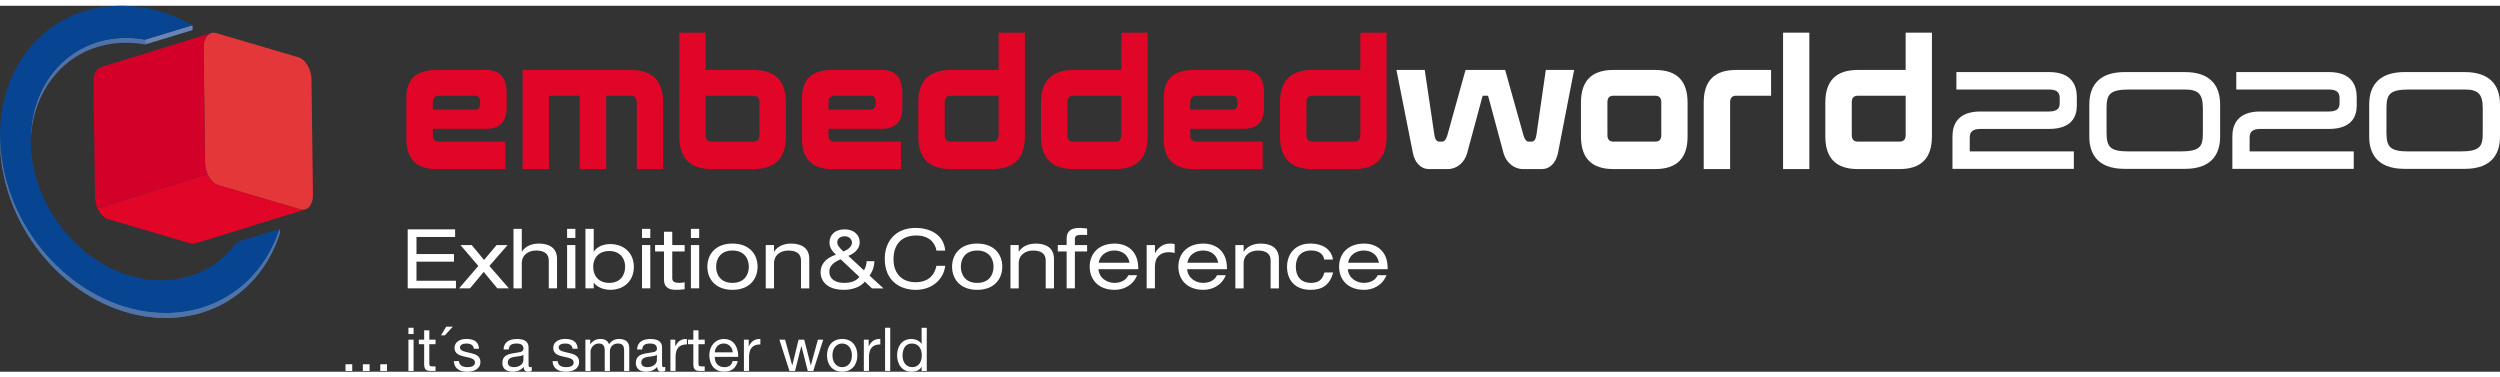 <?xml version="1.0" encoding="utf-8"?>
<!-- Generator: Adobe Illustrator 12.0.1, SVG Export Plug-In . SVG Version: 6.00 Build 51448)  -->
<!DOCTYPE svg PUBLIC "-//W3C//DTD SVG 1.1//EN" "http://www.w3.org/Graphics/SVG/1.1/DTD/svg11.dtd">
<svg  version="1.1" id="Ebene_1" xmlns="http://www.w3.org/2000/svg" xmlns:xlink="http://www.w3.org/1999/xlink"    height="85.347"
   width="565.227"
	 viewBox="0 0 131.245 19.212" overflow="visible" enable-background="new 0 0 131.245 19.212" xml:space="preserve">
<rect x="0" y="0" width="131.245" height="19.212" fill="#333333" stroke="none"/>
<polygon fill="#FFFFFF" points="21.404,11.738 23.893,11.738 23.893,12.138 21.864,12.138 21.864,13.034 23.832,13.034 
	23.832,13.434 21.864,13.434 21.864,14.436 23.936,14.436 23.936,14.835 21.404,14.835 "/>
<polygon fill="#FFFFFF" points="26.069,12.563 26.646,12.563 25.692,13.659 26.715,14.835 26.108,14.835 25.394,13.972 
	24.673,14.835 24.101,14.835 25.111,13.659 24.174,12.563 24.765,12.563 25.411,13.343 "/>
<g>
	<rect x="0" fill="none" width="131.244" height="19.211"/>
	<path fill="#FFFFFF" d="M26.958,11.712h0.434v1.193H27.4c0.204-0.316,0.564-0.421,0.889-0.421c0.547,0,0.954,0.233,0.954,0.802
		v1.549H28.81v-1.461c0-0.334-0.209-0.525-0.673-0.525c-0.394,0-0.745,0.23-0.745,0.676v1.311h-0.434V11.712z"/>
	<path fill="#FFFFFF" d="M29.772,11.712h0.434v0.477h-0.434V11.712z M29.772,12.562h0.434v2.272h-0.434V12.562z"/>
	<path fill="#FFFFFF" d="M30.735,11.712h0.434v1.193h0.008c0.174-0.273,0.525-0.395,0.863-0.395c0.685,0,1.236,0.438,1.236,1.201
		c0,0.763-0.551,1.201-1.236,1.201c-0.334,0-0.693-0.131-0.863-0.369h-0.008v0.291h-0.434V11.712z M31.984,12.874
		c-0.507,0-0.842,0.317-0.842,0.838c0,0.429,0.252,0.836,0.842,0.836c0.585,0,0.833-0.407,0.833-0.836
		C32.817,13.191,32.487,12.874,31.984,12.874"/>
	<path fill="#FFFFFF" d="M33.705,11.712h0.434v0.477h-0.434V11.712z M33.705,12.562h0.434v2.272h-0.434V12.562z"/>
	<path fill="#FFFFFF" d="M34.858,11.864h0.434v0.697h0.65V12.9h-0.65v1.401c0,0.182,0.13,0.246,0.351,0.246
		c0.1,0,0.199-0.013,0.299-0.029v0.363c-0.147,0.026-0.308,0.03-0.486,0.03c-0.425,0-0.598-0.208-0.598-0.537V12.9H34.39v-0.339
		h0.468V11.864z"/>
	<path fill="#FFFFFF" d="M36.271,11.712h0.434v0.477h-0.434V11.712z M36.271,12.562h0.434v2.272h-0.434V12.562z"/>
	<path fill="#FFFFFF" d="M38.453,12.484c0.885,0,1.318,0.56,1.318,1.214c0,0.655-0.433,1.215-1.318,1.215
		c-0.884,0-1.318-0.56-1.318-1.215C37.135,13.044,37.568,12.484,38.453,12.484 M38.453,12.849c-0.629,0-0.858,0.438-0.858,0.85
		s0.229,0.85,0.858,0.85s0.859-0.438,0.859-0.85S39.082,12.849,38.453,12.849"/>
	<path fill="#FFFFFF" d="M40.2,12.563h0.434v0.343h0.008c0.204-0.316,0.564-0.421,0.889-0.421c0.546,0,0.954,0.233,0.954,0.802
		v1.549h-0.434v-1.462c0-0.334-0.208-0.524-0.672-0.524c-0.394,0-0.745,0.229-0.745,0.676v1.311H40.2V12.563z"/>
	<path fill="#FFFFFF" d="M45.403,14.483c-0.234,0.286-0.668,0.43-1.101,0.43c-0.933,0-1.223-0.513-1.223-0.925
		c0-0.385,0.23-0.724,0.806-0.923c-0.273-0.243-0.338-0.455-0.338-0.629c0-0.416,0.291-0.698,0.802-0.698
		c0.486,0,0.785,0.304,0.785,0.673c0,0.242-0.143,0.537-0.598,0.719l0.819,0.76c0.087-0.143,0.126-0.27,0.143-0.482h0.408
		c-0.009,0.239-0.069,0.494-0.256,0.756l0.729,0.672h-0.603L45.403,14.483z M44.132,13.309c-0.481,0.203-0.594,0.42-0.594,0.667
		c0,0.252,0.178,0.572,0.785,0.572c0.304,0,0.612-0.073,0.794-0.316L44.132,13.309z M44.28,12.9
		c0.325-0.135,0.447-0.308,0.447-0.464c0-0.178-0.157-0.334-0.373-0.334c-0.278,0-0.399,0.156-0.399,0.313
		C43.955,12.566,44.063,12.702,44.28,12.9"/>
	<path fill="#FFFFFF" d="M49.162,12.853c-0.069-0.429-0.408-0.793-1.058-0.793c-0.733,0-1.197,0.42-1.197,1.266
		c0,0.586,0.317,1.188,1.171,1.188c0.542,0,0.954-0.26,1.084-0.862h0.459c-0.073,0.685-0.663,1.262-1.547,1.262
		c-0.781,0-1.626-0.43-1.626-1.635c0-0.902,0.563-1.617,1.621-1.617c0.62,0,1.474,0.264,1.552,1.191H49.162z"/>
	<path fill="#FFFFFF" d="M51.3,12.484c0.885,0,1.318,0.56,1.318,1.214c0,0.655-0.433,1.215-1.318,1.215
		c-0.884,0-1.318-0.56-1.318-1.215C49.982,13.044,50.416,12.484,51.3,12.484 M51.3,12.849c-0.628,0-0.858,0.438-0.858,0.85
		s0.23,0.85,0.858,0.85c0.629,0,0.859-0.438,0.859-0.85S51.929,12.849,51.3,12.849"/>
	<path fill="#FFFFFF" d="M53.047,12.563h0.434v0.343h0.008c0.204-0.316,0.564-0.421,0.889-0.421c0.546,0,0.954,0.233,0.954,0.802
		v1.549h-0.434v-1.462c0-0.334-0.208-0.524-0.672-0.524c-0.394,0-0.745,0.229-0.745,0.676v1.311h-0.434V12.563z"/>
	<path fill="#FFFFFF" d="M55.996,12.224c0-0.42,0.26-0.563,0.698-0.563c0.135,0,0.252,0.022,0.377,0.035v0.338
		c-0.082-0.004-0.164-0.009-0.242-0.009c-0.283,0-0.4,0.035-0.4,0.222v0.315h0.642V12.9h-0.642v1.934h-0.433V12.9h-0.464v-0.339
		h0.464V12.224z"/>
	<path fill="#FFFFFF" d="M57.666,13.828c0.034,0.47,0.451,0.72,0.837,0.72c0.247,0,0.585-0.082,0.732-0.402h0.46
		c-0.217,0.546-0.724,0.767-1.171,0.767c-0.885,0-1.318-0.56-1.318-1.214c0-0.655,0.433-1.214,1.318-1.214
		c0.599,0,1.231,0.347,1.231,1.288v0.056H57.666z M59.295,13.49c-0.065-0.412-0.386-0.642-0.793-0.642
		c-0.399,0-0.759,0.234-0.824,0.642H59.295z"/>
	<path fill="#FFFFFF" d="M60.197,12.563h0.434v0.416h0.009c0.203-0.36,0.494-0.494,0.78-0.494c0.108,0,0.165,0.004,0.247,0.026
		v0.468c-0.108-0.026-0.191-0.043-0.308-0.043c-0.429,0-0.728,0.252-0.728,0.745v1.154h-0.434V12.563z"/>
	<path fill="#FFFFFF" d="M62.322,13.828c0.034,0.47,0.451,0.72,0.836,0.72c0.248,0,0.586-0.082,0.733-0.402h0.46
		c-0.217,0.546-0.724,0.767-1.171,0.767c-0.884,0-1.318-0.56-1.318-1.214c0-0.655,0.434-1.214,1.318-1.214
		c0.599,0,1.232,0.347,1.232,1.288v0.056H62.322z M63.952,13.49c-0.065-0.412-0.386-0.642-0.794-0.642
		c-0.398,0-0.758,0.234-0.824,0.642H63.952z"/>
	<path fill="#FFFFFF" d="M64.854,12.563h0.434v0.343h0.009c0.203-0.316,0.563-0.421,0.89-0.421c0.545,0,0.953,0.233,0.953,0.802
		v1.549h-0.435v-1.462c0-0.334-0.207-0.524-0.671-0.524c-0.395,0-0.746,0.229-0.746,0.676v1.311h-0.434V12.563z"/>
	<path fill="#FFFFFF" d="M69.988,14.002c-0.183,0.681-0.595,0.911-1.185,0.911c-0.902,0-1.236-0.612-1.236-1.202
		c0-0.672,0.412-1.228,1.232-1.228c0.607,0,1.088,0.274,1.18,0.838H69.52c-0.053-0.295-0.287-0.474-0.69-0.474
		c-0.556,0-0.802,0.365-0.802,0.851c0,0.486,0.246,0.85,0.802,0.85c0.39,0,0.603-0.169,0.698-0.546H69.988z"/>
	<path fill="#FFFFFF" d="M70.759,13.828c0.035,0.47,0.451,0.72,0.837,0.72c0.247,0,0.585-0.082,0.732-0.402h0.459
		c-0.217,0.546-0.723,0.767-1.17,0.767c-0.885,0-1.318-0.56-1.318-1.214c0-0.655,0.434-1.214,1.318-1.214
		c0.599,0,1.231,0.347,1.231,1.288v0.056H70.759z M72.389,13.49c-0.064-0.412-0.386-0.642-0.793-0.642
		c-0.398,0-0.759,0.234-0.824,0.642H72.389z"/>
	<line fill="none" stroke="#FFFFFF" stroke-width="0.353" stroke-miterlimit="10" x1="18.315" y1="19.173" x2="18.315" y2="18.82"/>
	<line fill="none" stroke="#FFFFFF" stroke-width="0.353" stroke-miterlimit="10" x1="19.226" y1="19.173" x2="19.226" y2="18.82"/>
	<line fill="none" stroke="#FFFFFF" stroke-width="0.353" stroke-miterlimit="10" x1="20.14" y1="19.173" x2="20.14" y2="18.82"/>
	<path fill="#FFFFFF" d="M21.712,17.235h-0.27v-0.331h0.27V17.235z M21.442,17.53h0.27v1.643h-0.27V17.53z"/>
	<path fill="#FFFFFF" d="M22.538,17.53h0.327v0.238h-0.327v1.02c0,0.127,0.035,0.146,0.203,0.146h0.124v0.238h-0.206
		c-0.28,0-0.391-0.058-0.391-0.359v-1.045h-0.279V17.53h0.279v-0.492h0.27V17.53z"/>
	<polygon fill="#FFFFFF" points="23.423,16.848 23.77,16.848 23.354,17.302 23.15,17.302 	"/>
	<path fill="#FFFFFF" d="M24.096,18.655c0.01,0.242,0.222,0.317,0.442,0.317c0.168,0,0.397-0.038,0.397-0.245
		c0-0.422-1.074-0.137-1.074-0.768c0-0.331,0.324-0.469,0.613-0.469c0.368,0,0.648,0.115,0.673,0.516h-0.27
		c-0.015-0.209-0.206-0.275-0.381-0.275c-0.162,0-0.349,0.043-0.349,0.209c0,0.19,0.286,0.229,0.537,0.285
		c0.27,0.062,0.537,0.153,0.537,0.467c0,0.395-0.366,0.519-0.699,0.519c-0.369,0-0.68-0.149-0.696-0.556H24.096z"/>
	<path fill="#FFFFFF" d="M27.916,19.167c-0.047,0.027-0.114,0.043-0.193,0.043c-0.14,0-0.229-0.075-0.229-0.254
		c-0.149,0.179-0.35,0.254-0.578,0.254c-0.299,0-0.543-0.129-0.543-0.459c0-0.373,0.276-0.455,0.556-0.506
		c0.295-0.061,0.552-0.035,0.552-0.242c0-0.237-0.197-0.272-0.365-0.272c-0.229,0-0.397,0.07-0.41,0.312h-0.27
		c0.016-0.406,0.327-0.549,0.696-0.549c0.295,0,0.616,0.065,0.616,0.45v0.845c0,0.127,0,0.185,0.086,0.185
		c0.025,0,0.054-0.006,0.082-0.017V19.167z M27.478,18.325c-0.21,0.155-0.819,0.002-0.819,0.405c0,0.179,0.152,0.242,0.317,0.242
		c0.356,0,0.502-0.22,0.502-0.372V18.325z"/>
	<path fill="#FFFFFF" d="M29.278,18.655c0.01,0.242,0.222,0.317,0.442,0.317c0.168,0,0.397-0.038,0.397-0.245
		c0-0.422-1.074-0.137-1.074-0.768c0-0.331,0.324-0.469,0.613-0.469c0.368,0,0.648,0.115,0.673,0.516h-0.27
		c-0.015-0.209-0.206-0.275-0.381-0.275c-0.162,0-0.349,0.043-0.349,0.209c0,0.19,0.286,0.229,0.537,0.285
		c0.27,0.062,0.537,0.153,0.537,0.467c0,0.395-0.366,0.519-0.699,0.519c-0.369,0-0.68-0.149-0.696-0.556H29.278z"/>
	<path fill="#FFFFFF" d="M30.732,17.53h0.254v0.242h0.006c0.124-0.188,0.299-0.28,0.531-0.28c0.203,0,0.384,0.076,0.451,0.28
		c0.111-0.178,0.302-0.28,0.515-0.28c0.327,0,0.546,0.136,0.546,0.476v1.205h-0.27v-1.076c0-0.204-0.054-0.366-0.318-0.366
		c-0.263,0-0.429,0.165-0.429,0.42v1.022h-0.27v-1.076c0-0.213-0.066-0.366-0.308-0.366c-0.318,0-0.438,0.293-0.438,0.42v1.022
		h-0.27V17.53z"/>
	<path fill="#FFFFFF" d="M34.924,19.167c-0.048,0.027-0.114,0.043-0.194,0.043c-0.14,0-0.228-0.075-0.228-0.254
		c-0.15,0.179-0.35,0.254-0.578,0.254c-0.299,0-0.544-0.129-0.544-0.459c0-0.373,0.277-0.455,0.556-0.506
		c0.296-0.061,0.553-0.035,0.553-0.242c0-0.237-0.197-0.272-0.365-0.272c-0.229,0-0.398,0.07-0.41,0.312h-0.27
		c0.016-0.406,0.327-0.549,0.695-0.549c0.296,0,0.617,0.065,0.617,0.45v0.845c0,0.127,0,0.185,0.085,0.185
		c0.026,0,0.054-0.006,0.083-0.017V19.167z M34.486,18.325c-0.21,0.155-0.82,0.002-0.82,0.405c0,0.179,0.153,0.242,0.318,0.242
		c0.356,0,0.502-0.22,0.502-0.372V18.325z"/>
	<path fill="#FFFFFF" d="M35.196,17.53h0.254v0.346h0.006c0.13-0.266,0.311-0.393,0.604-0.384v0.286
		c-0.435,0-0.594,0.245-0.594,0.664v0.73h-0.27V17.53z"/>
	<path fill="#FFFFFF" d="M36.669,17.53h0.327v0.238h-0.327v1.02c0,0.127,0.035,0.146,0.203,0.146h0.124v0.238h-0.206
		c-0.279,0-0.391-0.058-0.391-0.359v-1.045h-0.279V17.53h0.279v-0.492h0.27V17.53z"/>
	<path fill="#FFFFFF" d="M38.727,18.651c-0.072,0.366-0.33,0.559-0.702,0.559c-0.524,0-0.772-0.365-0.788-0.863
		c0-0.495,0.325-0.854,0.772-0.854c0.582,0,0.76,0.543,0.744,0.94h-1.229c-0.01,0.285,0.152,0.54,0.511,0.54
		c0.226,0,0.378-0.105,0.426-0.321H38.727z M38.467,18.194c-0.016-0.257-0.203-0.464-0.473-0.464c-0.28,0-0.455,0.21-0.47,0.464
		H38.467z"/>
	<path fill="#FFFFFF" d="M39.054,17.53h0.254v0.346h0.006c0.13-0.266,0.311-0.393,0.604-0.384v0.286
		c-0.435,0-0.594,0.245-0.594,0.664v0.73h-0.27V17.53z"/>
	<polygon fill="#FFFFFF" points="42.693,19.173 42.407,19.173 42.074,17.866 42.067,17.866 41.737,19.173 41.445,19.173 
		40.917,17.53 41.216,17.53 41.588,18.874 41.594,18.874 41.924,17.53 42.22,17.53 42.563,18.874 42.569,18.874 42.938,17.53 
		43.217,17.53 	"/>
	<path fill="#FFFFFF" d="M44.213,17.492c0.521,0,0.797,0.378,0.797,0.86c0,0.479-0.276,0.859-0.797,0.859s-0.797-0.38-0.797-0.859
		C43.417,17.87,43.692,17.492,44.213,17.492 M44.213,18.972c0.283,0,0.511-0.222,0.511-0.619c0-0.396-0.228-0.622-0.511-0.622
		c-0.283,0-0.511,0.226-0.511,0.622C43.703,18.75,43.931,18.972,44.213,18.972"/>
	<path fill="#FFFFFF" d="M45.35,17.53h0.254v0.346h0.006c0.13-0.266,0.311-0.393,0.604-0.384v0.286
		c-0.435,0-0.594,0.245-0.594,0.664v0.73h-0.27V17.53z"/>
	<line fill="none" stroke="#FFFFFF" stroke-width="0.27" stroke-miterlimit="10" x1="46.6" y1="19.172" x2="46.6" y2="16.904"/>
	<path fill="#FFFFFF" d="M48.653,19.173h-0.271V18.95h-0.006c-0.089,0.182-0.295,0.262-0.524,0.262
		c-0.505,0-0.756-0.402-0.756-0.865s0.248-0.854,0.75-0.854c0.165,0,0.413,0.063,0.53,0.257h0.006v-0.845h0.271V19.173z
		 M47.89,18.972c0.365,0,0.502-0.313,0.502-0.619c0-0.32-0.146-0.622-0.518-0.622c-0.368,0-0.492,0.315-0.492,0.636
		C47.382,18.675,47.541,18.972,47.89,18.972"/>
	<path fill="#E10627" d="M26.597,5.325c0,0.777-0.354,1.135-1.089,1.135h-2.787v0.332c0,0.227,0.106,0.34,0.318,0.34h3.487v1.441
		h-3.607c-1.054,0-1.585-0.524-1.585-1.581V4.818c0-0.969,0.531-1.449,1.585-1.449h2.589c0.728,0,1.089,0.401,1.089,1.213V5.325z
		 M23.039,4.722c-0.212,0-0.318,0.122-0.318,0.375v0.359h2.221c0.177,0,0.269-0.131,0.269-0.385c0-0.236-0.092-0.349-0.269-0.349
		H23.039z"/>
	<path fill="#E10627" d="M34.815,8.573h-1.387v-3.51c0-0.227-0.105-0.341-0.318-0.341h-1.287v3.851H30.43V4.722h-1.613v3.851h-1.38
		V3.369h5.673c1.139,0,1.705,0.567,1.705,1.711V8.573z"/>
	<path fill="#E10627" d="M41.257,6.861c0,1.144-0.565,1.712-1.704,1.712h-2.186c-1.138,0-1.705-0.568-1.705-1.712V1.412h1.38v1.957
		h2.511c1.139,0,1.704,0.567,1.704,1.711V6.861z M37.042,4.722v2.061c0,0.236,0.106,0.349,0.325,0.349h2.186
		c0.212,0,0.318-0.113,0.318-0.349v-1.72c0-0.228-0.106-0.341-0.318-0.341H37.042z"/>
	<path fill="#E10627" d="M47.368,5.325c0,0.777-0.354,1.135-1.089,1.135h-2.787v0.332c0,0.227,0.106,0.34,0.318,0.34h3.487v1.441
		H43.69c-1.054,0-1.585-0.524-1.585-1.581V4.818c0-0.969,0.531-1.449,1.585-1.449h2.589c0.728,0,1.089,0.401,1.089,1.213V5.325z
		 M43.81,4.722c-0.212,0-0.318,0.122-0.318,0.375v0.359h2.221c0.176,0,0.268-0.131,0.268-0.385c0-0.236-0.092-0.349-0.268-0.349
		H43.81z"/>
	<path fill="#E10627" d="M53.804,6.861c0,1.144-0.566,1.712-1.705,1.712h-2.185c-1.139,0-1.705-0.568-1.705-1.712V5.08
		c0-1.144,0.566-1.711,1.705-1.711h2.511V1.412h1.379V6.861z M49.914,4.722c-0.212,0-0.318,0.113-0.318,0.341v1.72
		c0,0.236,0.106,0.349,0.318,0.349h2.185c0.219,0,0.326-0.113,0.326-0.349V4.722H49.914z"/>
	<path fill="#E10627" d="M60.247,6.861c0,1.144-0.565,1.712-1.704,1.712h-2.186c-1.139,0-1.705-0.568-1.705-1.712V5.08
		c0-1.144,0.566-1.711,1.705-1.711h2.511V1.412h1.379V6.861z M56.356,4.722c-0.212,0-0.318,0.113-0.318,0.341v1.72
		c0,0.236,0.106,0.349,0.318,0.349h2.186c0.219,0,0.325-0.113,0.325-0.349V4.722H56.356z"/>
	<path fill="#E10627" d="M66.358,5.325c0,0.777-0.354,1.135-1.089,1.135h-2.787v0.332c0,0.227,0.106,0.34,0.318,0.34h3.487v1.441
		h-3.608c-1.053,0-1.584-0.524-1.584-1.581V4.818c0-0.969,0.531-1.449,1.584-1.449h2.59c0.728,0,1.089,0.401,1.089,1.213V5.325z
		 M62.8,4.722c-0.212,0-0.318,0.122-0.318,0.375v0.359h2.22c0.177,0,0.269-0.131,0.269-0.385c0-0.236-0.092-0.349-0.269-0.349H62.8z
		"/>
	<path fill="#E10627" d="M72.793,6.861c0,1.144-0.566,1.712-1.705,1.712h-2.186c-1.139,0-1.705-0.568-1.705-1.712V5.08
		c0-1.144,0.566-1.711,1.705-1.711h2.512V1.412h1.379V6.861z M68.903,4.722c-0.212,0-0.318,0.113-0.318,0.341v1.72
		c0,0.236,0.106,0.349,0.318,0.349h2.186c0.22,0,0.326-0.113,0.326-0.349V4.722H68.903z"/>
	<path fill="#FFFFFF" d="M81.791,7.726c-0.107,0.533-0.439,0.847-0.835,0.847h-1.004c-0.475,0-0.885-0.349-1.02-0.838L78.12,4.722
		h-0.284l-0.813,3.013c-0.134,0.489-0.537,0.838-1.011,0.838h-1.005c-0.396,0-0.729-0.314-0.834-0.847l-0.863-4.358h1.485
		l0.509,3.423c0.036,0.228,0.121,0.341,0.255,0.341h0.149c0.119,0,0.212-0.113,0.275-0.332l0.955-3.432h2.079L79.979,6.8
		c0.063,0.219,0.155,0.332,0.276,0.332h0.147c0.135,0,0.221-0.113,0.256-0.341l0.494-3.423h1.486L81.791,7.726z"/>
	<path fill="#FFFFFF" d="M88.594,6.879c0,1.126-0.566,1.694-1.705,1.694h-2.187c-1.139,0-1.705-0.568-1.705-1.712V5.08
		c0-1.144,0.566-1.711,1.705-1.711h2.187c1.139,0,1.705,0.567,1.705,1.711V6.879z M84.703,4.722c-0.212,0-0.317,0.113-0.317,0.341
		v1.72c0,0.236,0.105,0.349,0.317,0.349h2.187c0.219,0,0.324-0.113,0.324-0.332V5.063c0-0.228-0.105-0.341-0.324-0.341H84.703z"/>
	<path fill="#FFFFFF" d="M92.978,4.722h-1.832c-0.214,0-0.318,0.113-0.318,0.341v3.51h-1.386V5.08c0-1.144,0.564-1.711,1.704-1.711
		h1.832V4.722z"/>
	<line fill="none" stroke="#FFFFFF" stroke-width="1.379" stroke-miterlimit="10" x1="94.297" y1="8.573" x2="94.297" y2="1.412"/>
	<path fill="#FFFFFF" d="M101.422,6.861c0,1.144-0.565,1.712-1.704,1.712h-2.187c-1.139,0-1.705-0.568-1.705-1.712V5.08
		c0-1.144,0.566-1.711,1.705-1.711h2.512V1.412h1.379V6.861z M97.532,4.722c-0.211,0-0.318,0.113-0.318,0.341v1.72
		c0,0.236,0.107,0.349,0.318,0.349h2.187c0.218,0,0.325-0.113,0.325-0.349V4.722H97.532z"/>
	<path fill="#E4373A" d="M15.662,2.704c0.373,0.11,0.684,0.63,0.69,1.157l0.078,6.071c0.007,0.526-0.292,0.866-0.666,0.757
		l-4.308-1.27c-0.374-0.111-0.685-0.63-0.692-1.157l-0.078-6.072c-0.006-0.526,0.293-0.866,0.667-0.756L15.662,2.704z"/>
	<path fill="#E10627" d="M15.765,10.688l-4.308-1.27c-0.161-0.047-0.309-0.17-0.427-0.335c-0.051-0.072-0.097-0.154-0.136-0.24
		l-5.778,1.785c0.039,0.086,0.084,0.166,0.136,0.238c0.118,0.167,0.266,0.289,0.426,0.335l4.309,1.271
		c0.094,0.028,0.183,0.026,0.263,0.002l5.779-1.784C15.948,10.716,15.858,10.716,15.765,10.688"/>
	<path fill="#D30029" d="M10.793,1.695c0.038-0.071,0.085-0.13,0.138-0.176c0.048-0.04,0.101-0.07,0.158-0.087L5.312,3.215
		c-0.057,0.018-0.11,0.048-0.158,0.088c-0.053,0.046-0.1,0.105-0.138,0.176c-0.07,0.131-0.11,0.3-0.107,0.495l0.078,6.088h0.001
		C4.99,10.153,5,10.245,5.02,10.333c0.022,0.103,0.055,0.203,0.096,0.293l5.778-1.782C10.853,8.75,10.82,8.651,10.798,8.55
		c-0.02-0.094-0.032-0.191-0.033-0.288l0,0l-0.078-6.072C10.685,1.995,10.724,1.826,10.793,1.695"/>
	<polygon fill="#6A85B5" points="10.109,1.016 10.109,1.273 7.621,2.033 7.621,1.777 	"/>
</g>
<g>
	<path fill="none" d="M6.404,1.69C3.575,1.804,1.61,4.105,1.61,7.051l0,0v0.256c0-2.944,1.964-5.246,4.794-5.361l0,0
		c0.072-0.001,0.144-0.004,0.216-0.004l0,0c0.336,0,0.67,0.031,0.999,0.092l0,0V1.777c-0.329-0.06-0.663-0.092-0.999-0.092l0,0
		C6.548,1.685,6.477,1.687,6.404,1.69"/>
	<path fill="#4D73A9" d="M6.621,1.686c-0.072,0-0.144,0.001-0.216,0.005c-1.604,0.064-2.93,0.831-3.777,2.02
		C2.404,4.024,2.213,4.366,2.061,4.732C1.914,5.084,1.801,5.457,1.724,5.85C1.649,6.234,1.61,6.637,1.61,7.051v0.255
		c0-0.414,0.039-0.815,0.113-1.199c0.077-0.393,0.19-0.767,0.337-1.119c0.153-0.366,0.343-0.708,0.567-1.02
		c0.847-1.189,2.173-1.957,3.777-2.021c0.072-0.003,0.144-0.004,0.216-0.004c0.336,0,0.67,0.031,1,0.09V1.777
		C7.291,1.717,6.957,1.686,6.621,1.686"/>
</g>
<g>
	<rect x="0" fill="none" width="131.244" height="19.211"/>
	<path fill="#074593" d="M12.455,12.396l2.225-0.679c-0.816,2.526-2.933,4.298-5.711,4.407c-0.094,0.004-0.187,0.006-0.28,0.006
		c-3.976,0-7.767-3.417-8.546-7.767C-0.657,3.91,2.001,0.169,6.079,0.007C6.172,0.002,6.266,0,6.359,0
		c1.303,0,2.586,0.367,3.75,1.015L7.621,1.776c-0.33-0.06-0.664-0.091-1-0.091c-0.071,0-0.144,0.002-0.215,0.005
		C3.189,1.82,1.093,4.772,1.722,8.283c0.614,3.433,3.606,6.13,6.744,6.13c0.073,0,0.146-0.002,0.218-0.004
		C10.285,14.343,11.607,13.579,12.455,12.396"/>
	<path fill="#4D73A9" d="M0,7.056V6.799C0,7.307,0.046,7.83,0.143,8.363c0.778,4.349,4.569,7.767,8.546,7.767
		c0.093,0,0.186-0.002,0.28-0.005c2.777-0.11,4.895-1.882,5.711-4.408v0.256c-0.816,2.526-2.934,4.297-5.711,4.409
		c-0.094,0.003-0.187,0.005-0.28,0.005c-3.977,0-7.768-3.418-8.546-7.768C0.046,8.086,0,7.563,0,7.056"/>
</g>
<g>
	<path fill="none" d="M0,7.056c0,0.506,0.046,1.029,0.142,1.563l0,0c0.778,4.351,4.57,7.769,8.546,7.769l0,0
		c0.093,0,0.186-0.002,0.28-0.007l0,0c2.778-0.11,4.895-1.882,5.711-4.409l0,0v-0.254c-0.816,2.524-2.933,4.297-5.711,4.407l0,0
		c-0.094,0.003-0.187,0.004-0.28,0.004l0,0c-3.976,0-7.768-3.417-8.546-7.767l0,0C0.046,7.83,0,7.307,0,6.798l0,0V7.056z"/>
	<path fill="#4D73A9" d="M14.474,12.271c-0.195,0.465-0.436,0.899-0.72,1.297c-1.074,1.506-2.753,2.477-4.786,2.558
		c-0.094,0.003-0.187,0.005-0.28,0.005c-3.976,0-7.767-3.418-8.546-7.768C0.046,7.83,0,7.306,0,6.799v0.257
		c0,0.507,0.046,1.03,0.142,1.563c0.779,4.35,4.57,7.769,8.546,7.769c0.093,0,0.186-0.003,0.28-0.006
		c2.033-0.082,3.712-1.053,4.786-2.558c0.284-0.397,0.525-0.831,0.72-1.296c0.075-0.182,0.144-0.366,0.205-0.557v-0.255
		C14.618,11.906,14.549,12.091,14.474,12.271"/>
</g>
<g>
	<rect x="0" fill="none" width="131.244" height="19.211"/>
	<path fill="#FFFFFF" d="M108.874,8.562H102.5V6.863c0-0.598,0.254-1.312,1.463-1.312h3.604c0.496,0,0.563-0.222,0.563-0.438V4.852
		c0-0.225-0.066-0.456-0.563-0.456h-4.86V3.48h4.86c1.209,0,1.462,0.714,1.462,1.312v0.451c0,0.558-0.253,1.223-1.462,1.223h-3.604
		c-0.49,0-0.556,0.237-0.556,0.468v0.712h5.466V8.562z"/>
	<path fill="#FFFFFF" d="M114.7,8.562h-3.158c-1.535,0-1.857-0.917-1.857-1.686V5.179c0-1.111,0.643-1.698,1.857-1.698h3.158
		c1.211,0,1.852,0.587,1.852,1.698v1.697C116.551,7.645,116.23,8.562,114.7,8.562 M111.803,4.396c-1.045,0-1.213,0.237-1.213,0.996
		v1.264c0,0.806,0.227,0.991,1.213,0.991h2.63c1.108,0,1.213-0.272,1.213-0.991V5.392c0-0.754-0.229-0.996-0.946-0.996H111.803z"/>
	<path fill="#FFFFFF" d="M123.567,8.562h-6.373V6.863c0-0.598,0.254-1.312,1.463-1.312h3.603c0.496,0,0.562-0.222,0.562-0.438V4.852
		c0-0.225-0.065-0.456-0.562-0.456h-4.86V3.48h4.86c1.209,0,1.463,0.714,1.463,1.312v0.451c0,0.558-0.254,1.223-1.463,1.223h-3.603
		c-0.49,0-0.557,0.237-0.557,0.468v0.712h5.467V8.562z"/>
	<path fill="#FFFFFF" d="M129.393,8.562h-3.158c-1.535,0-1.857-0.917-1.857-1.686V5.179c0-1.111,0.643-1.698,1.857-1.698h3.158
		c1.212,0,1.852,0.587,1.852,1.698v1.697C131.245,7.645,130.922,8.562,129.393,8.562 M126.496,4.396
		c-1.045,0-1.212,0.237-1.212,0.996v1.264c0,0.806,0.227,0.991,1.212,0.991h2.63c1.108,0,1.213-0.272,1.213-0.991V5.392
		c0-0.754-0.229-0.996-0.945-0.996H126.496z"/>
</g>
</svg>
